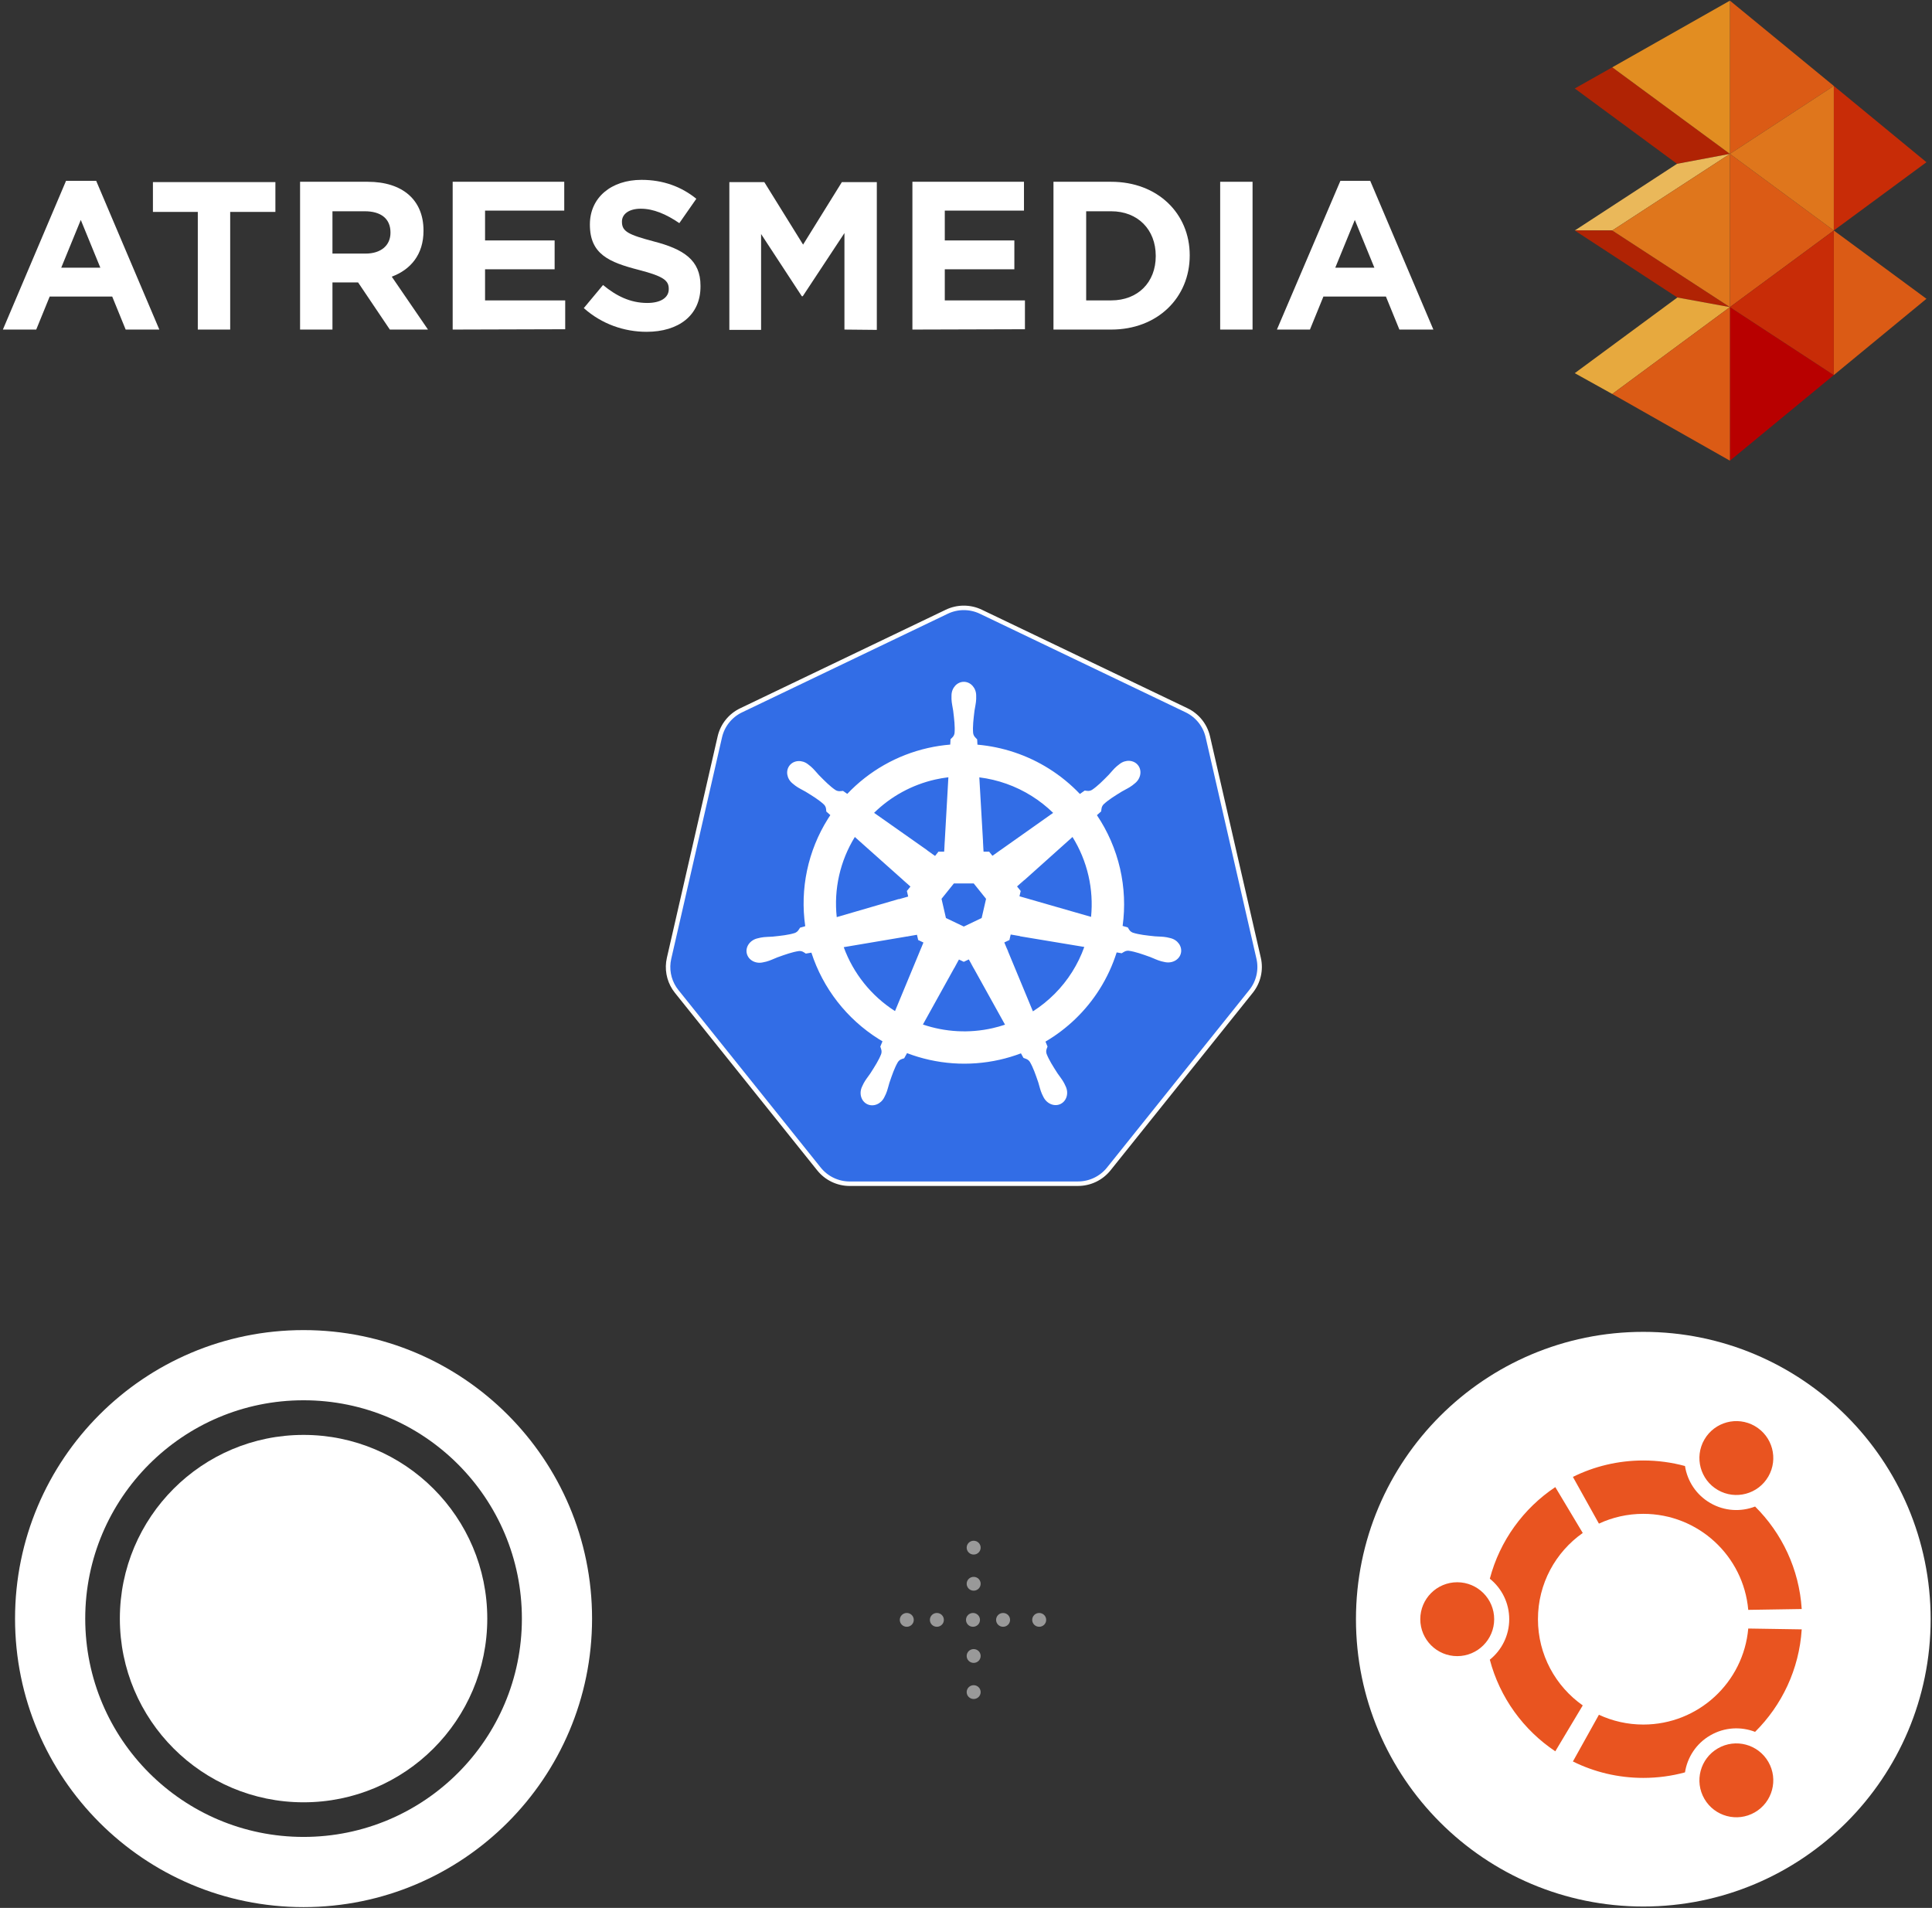 <svg xmlns="http://www.w3.org/2000/svg" width="321" height="317" viewBox="0 0 321 317">
  <rect x="0" y="0" width="321" height="317" fill="#333333" stroke="none"/>
  <g fill="none" fill-rule="evenodd">
    <g transform="translate(2 221)">
      <g fill="#FFF" fill-rule="nonzero" transform="translate(.5)">
        <path d="M47.937,78.458 C31.079,78.458 17.414,64.797 17.414,47.935 C17.414,31.077 31.079,17.413 47.937,17.413 C64.795,17.413 78.46,31.077 78.46,47.935 C78.46,64.797 64.796,78.458 47.937,78.458 Z"/>
        <path d="M95.871,47.936 C95.871,74.409 74.41,95.871 47.935,95.871 C21.46,95.871 0,74.409 0,47.936 C0,21.461 21.46,0 47.936,0 C74.41,0 95.871,21.461 95.871,47.936 Z M47.936,11.66 C27.9,11.66 11.661,27.902 11.661,47.936 C11.661,67.973 27.9,84.21 47.936,84.21 C67.972,84.21 84.211,67.973 84.211,47.936 C84.211,27.902 67.972,11.66 47.936,11.66 Z"/>
      </g>
      <g fill-rule="nonzero" transform="translate(223)">
        <path fill="#FFF" d="M95.775,48.032 C95.775,74.4 74.402,95.774 48.034,95.774 C21.667,95.774 0.292,74.4 0.292,48.032 C0.292,21.666 21.667,0.292 48.034,0.292 C74.402,0.292 95.775,21.666 95.775,48.032 Z"/>
        <path fill="#E95420" d="M23.257,48.032 C23.257,51.422 20.508,54.171 17.116,54.171 C13.728,54.171 10.979,51.422 10.979,48.032 C10.979,44.643 13.728,41.895 17.116,41.895 C20.508,41.895 23.257,44.643 23.257,48.032 Z M58.178,77.878 C59.874,80.812 63.626,81.818 66.562,80.125 C69.498,78.43 70.503,74.675 68.808,71.739 C67.113,68.804 63.361,67.8 60.425,69.495 C57.489,71.19 56.483,74.943 58.178,77.878 Z M68.808,24.326 C70.503,21.39 69.499,17.637 66.562,15.943 C63.628,14.248 59.874,15.254 58.178,18.189 C56.483,21.125 57.489,24.878 60.425,26.573 C63.361,28.268 67.115,27.262 68.808,24.326 Z M48.034,30.529 C57.181,30.529 64.686,37.54 65.47,46.483 L74.353,46.343 C73.931,39.698 71.049,33.722 66.607,29.315 C64.256,30.222 61.528,30.099 59.174,28.739 C56.819,27.379 55.348,25.077 54.959,22.583 C52.751,21.984 50.429,21.663 48.034,21.663 C43.834,21.663 39.863,22.645 36.337,24.392 L40.659,32.154 C42.899,31.113 45.401,30.529 48.034,30.529 Z M30.529,48.032 C30.529,42.111 33.471,36.875 37.972,33.709 L33.411,26.085 C28.128,29.613 24.193,34.995 22.533,41.305 C24.498,42.887 25.756,45.312 25.756,48.032 C25.756,50.754 24.497,53.179 22.533,54.762 C24.193,61.071 28.128,66.453 33.411,69.983 L37.972,62.359 C33.471,59.191 30.529,53.957 30.529,48.032 Z M48.034,65.539 C45.401,65.539 42.9,64.955 40.659,63.912 L36.337,71.674 C39.863,73.422 43.833,74.403 48.034,74.403 C50.429,74.403 52.751,74.085 54.959,73.484 C55.348,70.988 56.819,68.686 59.174,67.329 C61.528,65.969 64.256,65.846 66.607,66.753 C71.049,62.344 73.931,56.368 74.353,49.723 L65.47,49.585 C64.685,58.526 57.181,65.539 48.034,65.539 Z"/>
      </g>
      <path fill="#FFF" d="M12.661 14.294C13.303 14.294 13.823 13.781 13.823 13.149 13.823 12.513 13.303 12 12.661 12 12.019 12 11.5 12.513 11.5 13.149 11.5 13.781 12.019 14.294 12.661 14.294M12.774 8.294C13.416 8.294 13.935 7.781 13.935 7.147 13.935 6.513 13.416 6 12.774 6 12.132 6 11.613 6.513 11.613 7.147 11.613 7.781 12.132 8.294 12.774 8.294M12.774 2.294C13.416 2.294 13.935 1.778 13.935 1.146 13.935.513 13.416 0 12.774 0 12.132 0 11.613.513 11.613 1.146 11.613 1.778 12.132 2.294 12.774 2.294M12.774 20.294C13.416 20.294 13.935 19.778 13.935 19.146 13.935 18.513 13.416 18 12.774 18 12.132 18 11.613 18.513 11.613 19.146 11.613 19.778 12.132 20.294 12.774 20.294M12.774 26.294C13.416 26.294 13.935 25.781 13.935 25.147 13.935 24.513 13.416 24 12.774 24 12.132 24 11.613 24.513 11.613 25.147 11.613 25.781 12.132 26.294 12.774 26.294M6.661 14.294C7.303 14.294 7.823 13.781 7.823 13.149 7.823 12.513 7.303 12 6.661 12 6.019 12 5.5 12.513 5.5 13.149 5.5 13.781 6.019 14.294 6.661 14.294M1.661 14.294C2.303 14.294 2.823 13.781 2.823 13.149 2.823 12.513 2.303 12 1.661 12 1.019 12 .5 12.513.5 13.149.5 13.781 1.019 14.294 1.661 14.294M17.661 14.294C18.303 14.294 18.823 13.781 18.823 13.149 18.823 12.513 18.303 12 17.661 12 17.019 12 16.5 12.513 16.5 13.149 16.5 13.781 17.019 14.294 17.661 14.294M23.661 14.294C24.303 14.294 24.823 13.781 24.823 13.149 24.823 12.513 24.303 12 23.661 12 23.019 12 22.5 12.513 22.5 13.149 22.5 13.781 23.019 14.294 23.661 14.294" opacity=".5" transform="translate(147 35)"/>
    </g>
    <g fill-rule="nonzero" transform="translate(111 101)">
      <path fill="#326DE6" stroke="#FFF" stroke-linejoin="round" stroke-width=".745" d="M1.053,63.214 C1.169,63.392 1.293,63.563 1.426,63.729 L25.075,93.232 C26.315,94.779 28.196,95.68 30.184,95.68 L68.11,95.676 C70.098,95.675 71.978,94.774 73.217,93.228 L96.861,63.718 C98.1,62.171 98.564,60.147 98.122,58.218 L89.679,21.425 C89.236,19.496 87.935,17.873 86.143,17.015 L51.971,0.643 C50.18,-0.215 48.093,-0.214 46.302,0.644 L12.133,17.023 C10.342,17.881 9.041,19.505 8.599,21.434 L0.164,58.229 C-0.229,59.942 0.092,61.741 1.053,63.215 L1.053,63.214 Z"/>
      <path fill="#FFF" d="M47.092,14.528 C47.089,14.751 47.083,14.979 47.089,15.139 C47.116,15.862 47.275,16.417 47.37,17.084 C47.543,18.511 47.688,19.693 47.599,20.792 C47.518,21.343 47.198,21.559 46.931,21.814 L46.88,22.716 C45.641,22.818 44.404,23.006 43.178,23.283 C38.011,24.453 33.357,27.126 29.772,30.906 L29.069,30.41 C28.676,30.439 28.306,30.554 27.825,30.274 C26.907,29.658 26.071,28.807 25.06,27.783 C24.596,27.294 24.26,26.824 23.71,26.351 C23.578,26.238 23.37,26.084 23.23,25.972 C22.246,25.21 20.894,25.299 20.195,26.173 C19.496,27.048 19.71,28.382 20.675,29.168 C20.853,29.31 21.025,29.456 21.153,29.551 C21.737,29.981 22.271,30.203 22.853,30.544 C24.079,31.299 25.097,31.923 25.903,32.678 C26.284,33.084 26.255,33.468 26.288,33.835 L26.958,34.433 C26.828,34.628 26.701,34.824 26.576,35.023 C23.221,40.356 21.896,46.692 22.79,52.888 L21.931,53.135 C21.709,53.461 21.569,53.819 21.049,54.021 C19.994,54.352 18.805,54.474 17.372,54.624 C16.699,54.68 16.122,54.648 15.408,54.783 C15.246,54.814 15.015,54.874 14.842,54.914 C13.601,55.213 12.828,56.323 13.077,57.413 C13.327,58.503 14.506,59.168 15.724,58.906 C15.944,58.859 16.168,58.815 16.323,58.774 C17.024,58.586 17.531,58.308 18.161,58.067 C19.518,57.582 20.641,57.178 21.736,57.02 C22.292,56.976 22.575,57.239 22.883,57.442 L23.812,57.284 C25.732,63.207 29.685,68.305 35.012,71.647 C35.215,71.774 35.419,71.897 35.625,72.019 L35.261,72.895 C35.378,73.27 35.572,73.604 35.405,74.134 C35.007,75.163 34.362,76.166 33.586,77.377 C33.21,77.936 32.826,78.367 32.487,79.007 C32.405,79.161 32.301,79.397 32.223,79.559 C31.696,80.685 32.084,81.98 33.094,82.466 C34.104,82.95 35.361,82.445 35.914,81.333 C36.014,81.13 36.118,80.929 36.182,80.783 C36.473,80.119 36.571,79.551 36.775,78.909 C37.24,77.549 37.624,76.421 38.183,75.469 C38.495,75.008 38.877,74.951 39.228,74.837 L39.703,73.982 C44.585,75.842 49.945,76.245 55.108,75.076 C56.312,74.803 57.487,74.447 58.629,74.016 L59.05,74.775 C59.417,74.918 59.799,74.975 60.112,75.436 C60.67,76.387 61.054,77.515 61.52,78.876 C61.724,79.517 61.822,80.086 62.113,80.75 C62.179,80.9 62.289,81.111 62.367,81.271 C62.935,82.412 64.192,82.916 65.202,82.432 C66.212,81.946 66.6,80.651 66.073,79.526 C65.976,79.32 65.884,79.114 65.81,78.974 C65.47,78.333 65.086,77.902 64.71,77.343 C63.934,76.132 63.288,75.13 62.891,74.101 C62.724,73.57 62.918,73.237 63.047,72.892 L62.705,72.066 C66.332,69.935 69.433,66.956 71.711,63.335 C72.918,61.417 73.86,59.37 74.533,57.246 L75.37,57.387 C75.711,57.19 75.994,56.927 76.55,56.971 C77.644,57.129 78.768,57.533 80.125,58.018 C80.755,58.259 81.262,58.537 81.964,58.724 C82.123,58.767 82.357,58.813 82.531,58.852 C83.78,59.119 84.959,58.453 85.209,57.363 C85.457,56.273 84.685,55.164 83.474,54.873 C83.253,54.821 83.033,54.764 82.876,54.735 C82.163,54.6 81.585,54.631 80.912,54.575 C79.479,54.425 78.291,54.303 77.236,53.972 C76.716,53.771 76.575,53.412 76.386,53.096 L75.524,52.848 C75.956,49.697 75.822,46.463 75.094,43.302 C74.359,40.111 73.047,37.115 71.253,34.444 L71.956,33.817 C72.014,33.428 71.985,33.044 72.366,32.638 C73.172,31.883 74.189,31.258 75.415,30.503 C75.997,30.162 76.531,29.94 77.116,29.51 C77.255,29.407 77.452,29.239 77.593,29.127 C78.557,28.34 78.771,27.006 78.072,26.131 C77.372,25.258 76.021,25.169 75.038,25.932 C74.862,26.07 74.679,26.207 74.558,26.311 C74.007,26.783 73.672,27.254 73.208,27.744 C72.197,28.768 71.361,29.618 70.443,30.234 C69.962,30.514 69.593,30.4 69.227,30.35 L68.423,30.918 C66.902,29.321 65.177,27.905 63.276,26.712 C59.657,24.442 55.581,23.095 51.403,22.728 L51.353,21.846 C51.084,21.558 50.765,21.342 50.684,20.792 C50.595,19.692 50.74,18.51 50.912,17.083 C51.007,16.416 51.166,15.861 51.193,15.138 C51.2,14.965 51.191,14.707 51.191,14.527 C51.175,13.285 50.262,12.286 49.141,12.286 C48.019,12.288 47.107,13.286 47.092,14.528 Z M45.965,38.865 L45.919,38.887 C45.879,39.847 45.088,40.612 44.117,40.612 C43.72,40.612 43.352,40.485 43.054,40.267 L34.229,34.056 C37.009,31.329 40.515,29.398 44.385,28.521 C45.11,28.357 45.84,28.233 46.573,28.146 L45.965,38.865 Z M60.416,31.258 C61.711,32.069 62.902,33.011 63.978,34.061 L55.234,40.245 L55.199,40.23 C54.422,40.796 53.329,40.656 52.724,39.899 C52.476,39.589 52.347,39.224 52.331,38.855 L51.712,28.161 C54.775,28.54 57.75,29.585 60.416,31.258 Z M39.066,45.232 L39.056,45.278 C39.783,45.908 39.89,47.002 39.284,47.759 C39.036,48.069 38.708,48.276 38.351,48.373 L28.023,51.381 C27.524,46.75 28.568,42.066 31.03,38.066 L39.066,45.232 Z M69.845,44.492 C70.367,46.759 70.506,49.072 70.279,51.341 L59.922,48.362 L59.913,48.323 C58.984,48.067 58.412,47.128 58.628,46.184 C58.717,45.798 58.923,45.469 59.202,45.228 L67.195,38.068 C68.414,40.032 69.316,42.198 69.845,44.492 Z M52.327,38.857 C52.343,39.225 52.472,39.591 52.72,39.901 C53.327,40.66 54.422,40.8 55.2,40.234 L55.229,40.248 L53.894,41.192 L53.343,40.506 L52.414,40.506 L52.319,38.853 L52.327,38.857 Z M45.872,40.505 L44.928,40.504 L44.358,41.214 L43.035,40.28 L43.053,40.272 C43.351,40.489 43.719,40.617 44.117,40.617 C45.09,40.617 45.882,39.851 45.924,38.891 L45.965,38.871 L45.872,40.505 Z M59.197,45.224 C58.918,45.466 58.712,45.795 58.623,46.183 C58.407,47.128 58.979,48.069 59.908,48.323 L59.917,48.36 L58.386,47.92 L58.589,47.039 L57.983,46.285 L59.193,45.206 L59.197,45.224 Z M40.269,46.305 L39.681,47.037 L39.893,47.963 L38.346,48.409 L38.354,48.376 C38.71,48.279 39.039,48.072 39.288,47.761 C39.894,47.003 39.787,45.907 39.061,45.276 L39.07,45.235 L40.269,46.305 Z M50.782,45.785 L52.835,48.343 L52.102,51.532 L49.134,52.95 L46.166,51.531 L45.434,48.341 L47.488,45.785 L50.782,45.785 Z M58.494,54.539 L58.477,54.56 C58.113,54.494 57.726,54.538 57.367,54.71 C56.491,55.131 56.111,56.164 56.491,57.047 L56.478,57.063 L55.867,55.591 L56.715,55.186 L56.925,54.274 L58.494,54.539 Z M41.552,55.184 L42.429,55.603 L41.799,57.124 L41.77,57.088 C41.916,56.749 41.959,56.364 41.87,55.977 C41.654,55.031 40.729,54.431 39.781,54.604 L39.766,54.586 L41.353,54.318 L41.552,55.184 Z M58.477,54.565 L69.154,56.339 C68.641,57.774 67.97,59.161 67.146,60.472 C65.467,63.141 63.229,65.373 60.617,67.038 L56.48,57.068 C56.115,56.166 56.494,55.134 57.369,54.714 C57.638,54.585 57.922,54.528 58.201,54.536 C58.294,54.538 58.386,54.549 58.477,54.565 Z M41.866,55.978 C41.954,56.364 41.912,56.75 41.766,57.088 L41.797,57.128 L37.705,66.996 C33.756,64.468 30.772,60.728 29.184,56.375 L39.761,54.587 C39.898,54.587 40.016,54.577 40.132,54.579 C40.946,54.59 41.677,55.152 41.866,55.978 Z M50.768,59.854 L50.73,59.853 C50.556,59.528 50.28,59.254 49.921,59.082 C49.045,58.661 47.998,59.009 47.543,59.855 L48.33,58.426 L49.133,58.81 L49.968,58.411 L50.768,59.854 Z M49.919,59.086 C50.277,59.258 50.552,59.532 50.726,59.857 L50.771,59.858 L55.984,69.252 C55.303,69.481 54.608,69.677 53.901,69.837 C50.036,70.713 46.035,70.483 42.34,69.226 L47.535,59.86 C47.857,59.277 48.449,58.932 49.072,58.909 C49.355,58.899 49.645,58.955 49.919,59.086 Z"/>
    </g>
    <g fill-rule="nonzero">
      <g fill="#FFF" transform="translate(0 29.83)">
        <path d="M20.88,24.929 L18.643,19.442 L8.256,19.442 L6.019,24.929 L0.479,24.929 L10.973,0.213 L15.98,0.213 L26.473,24.929 L20.88,24.929 Z M13.423,6.712 L10.174,14.648 L16.672,14.648 L13.423,6.712 Z"/>
        <polygon points="38.245 5.38 38.245 24.929 32.865 24.929 32.865 5.38 25.408 5.38 25.408 .426 45.756 .426 45.756 5.38"/>
        <path d="M64.772,24.929 L59.498,17.098 L55.237,17.098 L55.237,24.929 L49.857,24.929 L49.857,0.373 L61.096,0.373 C66.902,0.373 70.365,3.409 70.365,8.469 L70.365,8.523 C70.365,12.464 68.234,14.968 65.091,16.14 L71.11,24.929 L64.772,24.929 L64.772,24.929 Z M64.878,8.789 C64.878,6.498 63.28,5.273 60.617,5.273 L55.237,5.273 L55.237,12.305 L60.724,12.305 C63.334,12.305 64.878,10.92 64.878,8.842 L64.878,8.789 L64.878,8.789 Z"/>
        <polygon points="75.212 24.929 75.212 .373 93.749 .373 93.749 5.167 80.592 5.167 80.592 10.121 92.151 10.121 92.151 14.915 80.592 14.915 80.592 20.081 93.908 20.081 93.908 24.875"/>
        <path d="M107.438,25.301 C103.709,25.301 99.981,24.023 96.998,21.36 L100.194,17.525 C102.378,19.336 104.721,20.508 107.545,20.508 C109.728,20.508 111.113,19.655 111.113,18.217 L111.113,18.164 C111.113,16.779 110.261,16.086 106.16,15.021 C101.206,13.743 98.01,12.411 98.01,7.511 L98.01,7.457 C98.01,2.983 101.579,0.053 106.586,0.053 C110.155,0.053 113.191,1.172 115.694,3.196 L112.871,7.244 C110.687,5.753 108.557,4.847 106.479,4.847 C104.402,4.847 103.336,5.806 103.336,6.978 L103.336,7.031 C103.336,8.629 104.402,9.162 108.61,10.28 C113.564,11.559 116.387,13.37 116.387,17.631 L116.387,17.684 C116.44,22.585 112.711,25.301 107.438,25.301 Z"/>
        <polygon points="140.303 24.929 140.303 8.895 133.379 19.389 133.219 19.389 126.454 9.055 126.454 24.982 121.181 24.982 121.181 .426 126.987 .426 133.432 10.813 139.877 .426 145.683 .426 145.683 24.982"/>
        <polygon points="151.596 24.929 151.596 .373 170.132 .373 170.132 5.167 156.976 5.167 156.976 10.121 168.534 10.121 168.534 14.915 156.976 14.915 156.976 20.081 170.292 20.081 170.292 24.875"/>
        <path d="M184.621,24.929 L175.033,24.929 L175.033,0.373 L184.621,0.373 C192.344,0.373 197.671,5.646 197.671,12.571 L197.671,12.624 C197.671,19.602 192.344,24.929 184.621,24.929 Z M192.025,12.677 C192.025,8.31 189.042,5.273 184.621,5.273 L180.466,5.273 L180.466,20.081 L184.621,20.081 C189.042,20.081 192.025,17.098 192.025,12.731 L192.025,12.677 Z"/>
        <polygon points="202.731 24.929 202.731 .373 208.111 .373 208.111 24.929"/>
        <path d="M232.507,24.929 L230.27,19.442 L219.883,19.442 L217.646,24.929 L212.159,24.929 L222.706,0.213 L227.66,0.213 L238.153,24.929 L232.507,24.929 Z M225.103,6.712 L221.854,14.648 L228.352,14.648 L225.103,6.712 Z"/>
      </g>
      <g transform="translate(261.537)">
        <polygon fill="#B80000" points="25.887 51.029 43.146 62.321 25.887 76.544"/>
        <polygon fill="#DB5B15" points="25.887 .107 43.146 14.275 25.887 25.568"/>
        <polygon fill="#DB5B15" points="25.887 25.568 43.146 38.298 25.887 51.029"/>
        <polygon fill="#DB5B15" points="43.146 38.298 58.54 49.644 43.146 62.321"/>
        <polygon fill="#C82C07" points="43.146 14.275 58.54 26.953 43.146 38.298"/>
        <polygon fill="#B02304" points="6.339 11.186 .107 14.701 17.098 27.219 25.887 25.568"/>
        <polygon fill="#EAB85A" points="17.098 27.219 .107 38.298 6.339 38.298 25.887 25.568"/>
        <polygon fill="#B02304" points="17.152 49.431 .107 38.298 6.339 38.298 25.887 51.029"/>
        <polygon fill="#E7A93E" points="17.152 49.431 .107 62.002 6.339 65.464 25.887 51.029"/>
        <polygon fill="#E28D21" points="25.887 .107 6.339 11.186 25.887 25.568"/>
        <polygon fill="#DF761C" points="43.146 14.275 25.887 25.568 43.146 38.298"/>
        <polygon fill="#C82C07" points="43.146 38.298 25.887 51.029 43.146 62.321"/>
        <polygon fill="#DF761C" points="25.887 25.568 6.339 38.298 25.887 51.029"/>
        <polygon fill="#DB5B15" points="25.887 51.029 6.339 65.464 25.887 76.544"/>
      </g>
    </g>
  </g>
</svg>
